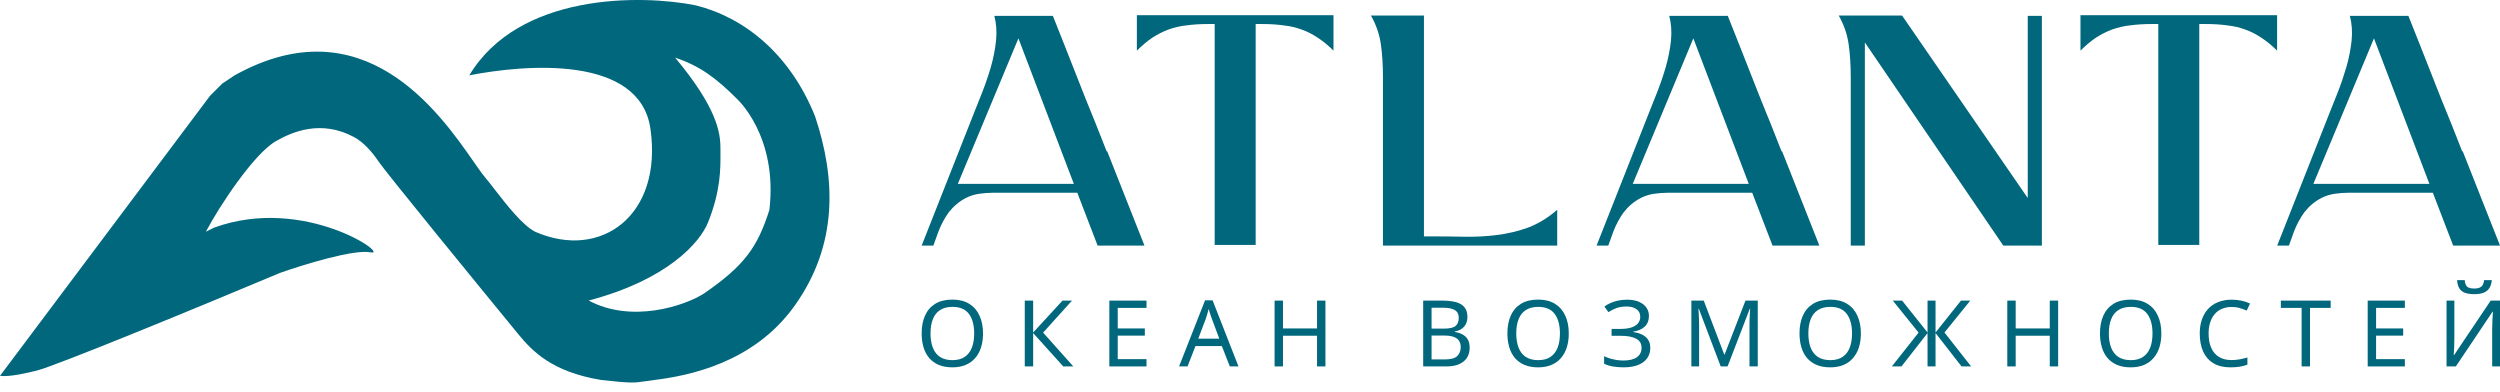 <svg width="217" height="34" viewBox="0 0 217 34" fill="none" xmlns="http://www.w3.org/2000/svg">
<path fill-rule="evenodd" clip-rule="evenodd" d="M18.224 8.325L0 32.623C0.834 32.743 2.501 32.339 3.216 32.16C4.871 31.746 17.509 26.549 24.299 23.69C26.324 22.975 30.731 21.617 32.16 21.903C33.947 22.261 26.443 16.901 18.581 19.759L17.867 20.117C19.058 17.854 22.053 13.339 23.942 12.255C25.371 11.435 27.872 10.363 30.731 11.898C31.549 12.338 32.303 13.184 32.875 14.042C33.447 14.9 41.213 24.405 45.024 29.05C46.215 30.48 47.883 32.266 52.171 32.981C54.798 33.273 55.041 33.237 56.016 33.092C56.234 33.06 56.489 33.022 56.816 32.981C59.675 32.623 65.392 31.552 68.966 26.549C72.779 21.211 72.539 15.471 70.753 10.111C68.609 4.751 64.678 1.535 60.39 0.463C55.625 -0.49 45.024 -0.609 40.736 6.538C45.62 5.585 55.54 4.751 56.459 11.183C57.531 18.687 52.171 22.618 46.454 20.117C45.358 19.569 43.914 17.704 42.922 16.424C42.621 16.035 42.361 15.699 42.166 15.471C41.886 15.145 41.528 14.631 41.087 13.999C38.149 9.783 31.556 0.323 20.368 6.538L19.296 7.253L18.224 8.325ZM58.603 5.003C60.747 5.717 62.176 6.789 63.963 8.576C63.963 8.576 67.537 11.792 66.783 18.224C65.75 21.44 64.657 23.029 61.105 25.477C59.437 26.549 54.815 28.087 51.099 26.085C57.889 24.299 60.747 21.083 61.462 19.296C62.559 16.554 62.545 14.634 62.536 13.232C62.535 13.105 62.534 12.983 62.534 12.864C62.534 11.435 62.176 9.291 58.603 5.003Z" fill="#00677D"/>
<path d="M96.111 13.151L99.339 21.317H95.274L93.51 16.731H86.187C85.789 16.731 85.39 16.761 84.992 16.82C84.593 16.879 84.214 16.997 83.856 17.175C83.278 17.471 82.78 17.885 82.361 18.417C82.003 18.91 81.704 19.463 81.465 20.074L81.016 21.317H80L84.484 9.956C84.723 9.364 84.982 8.713 85.261 8.003C85.54 7.293 85.789 6.563 86.008 5.814C86.227 5.045 86.376 4.285 86.456 3.536C86.536 2.766 86.486 2.046 86.307 1.376H91.388L92.434 4.009C93.032 5.547 93.63 7.066 94.228 8.565C94.845 10.064 95.453 11.583 96.051 13.121L96.111 13.151ZM93.211 15.962L88.399 3.329L83.138 15.962H93.211Z" fill="#00677D"/>
<path d="M115.747 1.317V4.394C115.289 3.94 114.831 3.565 114.372 3.269C113.934 2.974 113.466 2.737 112.968 2.559C112.489 2.382 111.971 2.263 111.413 2.204C110.875 2.125 110.268 2.086 109.59 2.086H108.992V21.258H105.435V2.086H104.838C104.16 2.086 103.542 2.125 102.984 2.204C102.446 2.263 101.928 2.382 101.43 2.559C100.952 2.737 100.484 2.974 100.025 3.269C99.587 3.565 99.139 3.94 98.68 4.394V1.317H115.747Z" fill="#00677D"/>
<path d="M124.166 20.518C125.143 20.518 126.109 20.528 127.065 20.547C128.042 20.567 128.998 20.518 129.935 20.4C130.871 20.281 131.778 20.064 132.655 19.749C133.532 19.413 134.369 18.901 135.166 18.21V21.317H120.041V6.731C120.041 5.666 119.982 4.709 119.862 3.861C119.743 2.993 119.454 2.155 118.995 1.346H123.598V20.518H124.196H124.166Z" fill="#00677D"/>
<path d="M154.693 13.151L157.921 21.317H153.856L152.093 16.731H144.77C144.371 16.731 143.973 16.761 143.574 16.82C143.176 16.879 142.797 16.997 142.438 17.175C141.86 17.471 141.362 17.885 140.944 18.417C140.585 18.91 140.286 19.463 140.047 20.074L139.599 21.317H138.583L143.066 9.956C143.305 9.364 143.564 8.713 143.843 8.003C144.122 7.293 144.371 6.563 144.59 5.814C144.81 5.045 144.959 4.285 145.039 3.536C145.118 2.766 145.069 2.046 144.889 1.376H149.971L151.017 4.009C151.614 5.547 152.212 7.066 152.81 8.565C153.428 10.064 154.036 11.583 154.633 13.121L154.693 13.151ZM151.794 15.962L146.982 3.329L141.721 15.962H151.794Z" fill="#00677D"/>
<path d="M176.008 17.175V1.376H177.234V21.317H173.886L161.87 3.684V21.317H160.645V6.731C160.645 5.666 160.585 4.709 160.466 3.861C160.346 2.993 160.057 2.155 159.599 1.346H165.098L175.978 17.145L176.008 17.175Z" fill="#00677D"/>
<path d="M197.652 1.317V4.394C197.194 3.94 196.735 3.565 196.277 3.269C195.839 2.974 195.37 2.737 194.872 2.559C194.394 2.382 193.876 2.263 193.318 2.204C192.78 2.125 192.172 2.086 191.495 2.086H190.897V21.258H187.34V2.086H186.742C186.065 2.086 185.447 2.125 184.889 2.204C184.351 2.263 183.833 2.382 183.335 2.559C182.857 2.737 182.388 2.974 181.93 3.269C181.492 3.565 181.043 3.94 180.585 4.394V1.317H197.652Z" fill="#00677D"/>
<path d="M213.772 13.151L217 21.317H212.935L211.172 16.731H203.849C203.45 16.731 203.051 16.761 202.653 16.82C202.254 16.879 201.876 16.997 201.517 17.175C200.939 17.471 200.441 17.885 200.023 18.417C199.664 18.91 199.365 19.463 199.126 20.074L198.678 21.317H197.661L202.145 9.956C202.384 9.364 202.643 8.713 202.922 8.003C203.201 7.293 203.45 6.563 203.669 5.814C203.888 5.045 204.038 4.285 204.118 3.536C204.197 2.766 204.147 2.046 203.968 1.376H209.049L210.095 4.009C210.693 5.547 211.291 7.066 211.889 8.565C212.507 10.064 213.114 11.583 213.712 13.121L213.772 13.151ZM210.873 15.962L206.06 3.329L200.8 15.962H210.873Z" fill="#00677D"/>
<path d="M85.327 28.941C85.327 29.383 85.27 29.786 85.157 30.149C85.044 30.506 84.874 30.815 84.648 31.077C84.427 31.338 84.15 31.538 83.815 31.677C83.487 31.815 83.104 31.885 82.668 31.885C82.215 31.885 81.822 31.815 81.487 31.677C81.153 31.533 80.876 31.333 80.655 31.077C80.434 30.815 80.269 30.503 80.162 30.141C80.054 29.778 80 29.375 80 28.933C80 28.346 80.097 27.834 80.291 27.397C80.485 26.959 80.779 26.618 81.172 26.373C81.571 26.127 82.072 26.005 82.676 26.005C83.252 26.005 83.737 26.127 84.131 26.373C84.524 26.613 84.82 26.954 85.02 27.397C85.225 27.834 85.327 28.349 85.327 28.941ZM80.768 28.941C80.768 29.421 80.835 29.834 80.97 30.181C81.105 30.527 81.312 30.794 81.592 30.981C81.878 31.167 82.236 31.261 82.668 31.261C83.104 31.261 83.46 31.167 83.735 30.981C84.015 30.794 84.222 30.527 84.357 30.181C84.492 29.834 84.559 29.421 84.559 28.941C84.559 28.221 84.408 27.658 84.106 27.253C83.805 26.842 83.328 26.637 82.676 26.637C82.239 26.637 81.878 26.73 81.592 26.917C81.312 27.098 81.105 27.362 80.97 27.709C80.835 28.05 80.768 28.461 80.768 28.941Z" fill="#00677D"/>
<path d="M93.162 31.805H92.289L89.678 28.909V31.805H88.95V26.093H89.678V28.861L92.224 26.093H93.049L90.543 28.869L93.162 31.805Z" fill="#00677D"/>
<path d="M99.517 31.805H96.291V26.093H99.517V26.725H97.019V28.509H99.371V29.133H97.019V31.173H99.517V31.805Z" fill="#00677D"/>
<path d="M106.749 31.805L106.054 30.037H103.766L103.079 31.805H102.343L104.599 26.069H105.253L107.5 31.805H106.749ZM105.189 27.669C105.172 27.626 105.146 27.549 105.108 27.437C105.07 27.325 105.032 27.21 104.995 27.093C104.962 26.97 104.935 26.877 104.914 26.813C104.887 26.919 104.857 27.029 104.825 27.141C104.798 27.247 104.768 27.346 104.736 27.437C104.709 27.527 104.685 27.605 104.663 27.669L104.008 29.397H105.835L105.189 27.669Z" fill="#00677D"/>
<path d="M115.048 31.805H114.32V29.141H111.362V31.805H110.634V26.093H111.362V28.509H114.32V26.093H115.048V31.805Z" fill="#00677D"/>
<path d="M125.181 26.093C125.661 26.093 126.062 26.138 126.386 26.229C126.715 26.319 126.96 26.469 127.121 26.677C127.288 26.885 127.372 27.162 127.372 27.509C127.372 27.733 127.329 27.933 127.243 28.109C127.162 28.279 127.038 28.423 126.871 28.541C126.709 28.653 126.51 28.73 126.273 28.773V28.813C126.515 28.85 126.733 28.919 126.927 29.021C127.127 29.122 127.283 29.266 127.396 29.453C127.509 29.639 127.566 29.882 127.566 30.181C127.566 30.527 127.485 30.823 127.323 31.069C127.162 31.309 126.93 31.493 126.628 31.621C126.332 31.743 125.976 31.805 125.561 31.805H123.532V26.093H125.181ZM125.327 28.525C125.823 28.525 126.162 28.447 126.345 28.293C126.529 28.133 126.62 27.898 126.62 27.589C126.62 27.274 126.507 27.05 126.281 26.917C126.06 26.778 125.704 26.709 125.214 26.709H124.26V28.525H125.327ZM124.26 29.125V31.197H125.424C125.936 31.197 126.292 31.098 126.491 30.901C126.69 30.703 126.79 30.445 126.79 30.125C126.79 29.922 126.744 29.746 126.653 29.597C126.566 29.447 126.418 29.333 126.208 29.253C126.003 29.167 125.723 29.125 125.367 29.125H124.26Z" fill="#00677D"/>
<path d="M136.17 28.941C136.17 29.383 136.113 29.786 136 30.149C135.887 30.506 135.717 30.815 135.491 31.077C135.27 31.338 134.992 31.538 134.658 31.677C134.33 31.815 133.947 31.885 133.51 31.885C133.058 31.885 132.664 31.815 132.33 31.677C131.996 31.533 131.719 31.333 131.498 31.077C131.277 30.815 131.112 30.503 131.005 30.141C130.897 29.778 130.843 29.375 130.843 28.933C130.843 28.346 130.94 27.834 131.134 27.397C131.328 26.959 131.622 26.618 132.015 26.373C132.414 26.127 132.915 26.005 133.519 26.005C134.095 26.005 134.58 26.127 134.974 26.373C135.367 26.613 135.663 26.954 135.863 27.397C136.068 27.834 136.17 28.349 136.17 28.941ZM131.611 28.941C131.611 29.421 131.678 29.834 131.813 30.181C131.948 30.527 132.155 30.794 132.435 30.981C132.721 31.167 133.079 31.261 133.51 31.261C133.947 31.261 134.303 31.167 134.578 30.981C134.858 30.794 135.065 30.527 135.2 30.181C135.335 29.834 135.402 29.421 135.402 28.941C135.402 28.221 135.251 27.658 134.949 27.253C134.648 26.842 134.171 26.637 133.519 26.637C133.082 26.637 132.721 26.73 132.435 26.917C132.155 27.098 131.948 27.362 131.813 27.709C131.678 28.05 131.611 28.461 131.611 28.941Z" fill="#00677D"/>
<path d="M143.126 27.429C143.126 27.818 143.002 28.127 142.754 28.357C142.506 28.581 142.174 28.725 141.76 28.789V28.821C142.245 28.885 142.614 29.034 142.867 29.269C143.12 29.503 143.247 29.81 143.247 30.189C143.247 30.525 143.161 30.821 142.988 31.077C142.816 31.327 142.557 31.525 142.212 31.669C141.867 31.813 141.436 31.885 140.919 31.885C140.606 31.885 140.307 31.861 140.022 31.813C139.741 31.77 139.48 31.69 139.237 31.573V30.917C139.405 30.997 139.582 31.066 139.771 31.125C139.965 31.178 140.159 31.221 140.353 31.253C140.547 31.279 140.733 31.293 140.911 31.293C141.428 31.293 141.819 31.197 142.083 31.005C142.352 30.813 142.487 30.541 142.487 30.189C142.487 29.826 142.331 29.562 142.018 29.397C141.706 29.231 141.269 29.149 140.709 29.149H139.884V28.549H140.668C141.051 28.549 141.366 28.506 141.614 28.421C141.867 28.335 142.056 28.215 142.18 28.061C142.309 27.901 142.374 27.714 142.374 27.501C142.374 27.213 142.266 26.991 142.051 26.837C141.835 26.682 141.555 26.605 141.21 26.605C140.849 26.605 140.547 26.65 140.304 26.741C140.067 26.831 139.836 26.949 139.609 27.093L139.262 26.605C139.413 26.493 139.585 26.394 139.779 26.309C139.978 26.218 140.199 26.146 140.442 26.093C140.684 26.039 140.943 26.013 141.218 26.013C141.633 26.013 141.98 26.074 142.261 26.197C142.546 26.319 142.762 26.487 142.907 26.701C143.053 26.909 143.126 27.151 143.126 27.429Z" fill="#00677D"/>
<path d="M149.357 31.805L147.457 26.797H147.425C147.436 26.903 147.444 27.039 147.449 27.205C147.46 27.37 147.468 27.551 147.474 27.749C147.479 27.941 147.482 28.138 147.482 28.341V31.805H146.811V26.093H147.886L149.664 30.773H149.697L151.507 26.093H152.574V31.805H151.855V28.293C151.855 28.106 151.858 27.922 151.863 27.741C151.868 27.554 151.876 27.381 151.887 27.221C151.898 27.055 151.906 26.917 151.911 26.805H151.879L149.955 31.805H149.357Z" fill="#00677D"/>
<path d="M161.524 28.941C161.524 29.383 161.468 29.786 161.355 30.149C161.242 30.506 161.072 30.815 160.845 31.077C160.625 31.338 160.347 31.538 160.013 31.677C159.684 31.815 159.302 31.885 158.865 31.885C158.412 31.885 158.019 31.815 157.685 31.677C157.351 31.533 157.073 31.333 156.852 31.077C156.631 30.815 156.467 30.503 156.359 30.141C156.251 29.778 156.197 29.375 156.197 28.933C156.197 28.346 156.294 27.834 156.488 27.397C156.682 26.959 156.976 26.618 157.37 26.373C157.768 26.127 158.27 26.005 158.873 26.005C159.45 26.005 159.935 26.127 160.328 26.373C160.722 26.613 161.018 26.954 161.217 27.397C161.422 27.834 161.524 28.349 161.524 28.941ZM156.965 28.941C156.965 29.421 157.033 29.834 157.167 30.181C157.302 30.527 157.51 30.794 157.79 30.981C158.076 31.167 158.434 31.261 158.865 31.261C159.302 31.261 159.657 31.167 159.932 30.981C160.212 30.794 160.42 30.527 160.554 30.181C160.689 29.834 160.757 29.421 160.757 28.941C160.757 28.221 160.606 27.658 160.304 27.253C160.002 26.842 159.525 26.637 158.873 26.637C158.437 26.637 158.076 26.73 157.79 26.917C157.51 27.098 157.302 27.362 157.167 27.709C157.033 28.05 156.965 28.461 156.965 28.941Z" fill="#00677D"/>
<path d="M166.534 28.869L164.295 26.093H165.103L167.31 28.861V26.093H168.005V28.861L170.212 26.093H171.02L168.781 28.861L171.093 31.805H170.26L168.005 28.909V31.805H167.31V28.909L165.047 31.805H164.214L166.534 28.869Z" fill="#00677D"/>
<path d="M178.647 31.805H177.92V29.141H174.961V31.805H174.234V26.093H174.961V28.509H177.92V26.093H178.647V31.805Z" fill="#00677D"/>
<path d="M187.605 28.941C187.605 29.383 187.549 29.786 187.436 30.149C187.322 30.506 187.153 30.815 186.926 31.077C186.705 31.338 186.428 31.538 186.094 31.677C185.765 31.815 185.382 31.885 184.946 31.885C184.493 31.885 184.1 31.815 183.766 31.677C183.432 31.533 183.154 31.333 182.933 31.077C182.712 30.815 182.548 30.503 182.44 30.141C182.332 29.778 182.278 29.375 182.278 28.933C182.278 28.346 182.375 27.834 182.569 27.397C182.763 26.959 183.057 26.618 183.45 26.373C183.849 26.127 184.35 26.005 184.954 26.005C185.531 26.005 186.016 26.127 186.409 26.373C186.802 26.613 187.099 26.954 187.298 27.397C187.503 27.834 187.605 28.349 187.605 28.941ZM183.046 28.941C183.046 29.421 183.114 29.834 183.248 30.181C183.383 30.527 183.59 30.794 183.871 30.981C184.156 31.167 184.515 31.261 184.946 31.261C185.382 31.261 185.738 31.167 186.013 30.981C186.293 30.794 186.501 30.527 186.635 30.181C186.77 29.834 186.837 29.421 186.837 28.941C186.837 28.221 186.686 27.658 186.385 27.253C186.083 26.842 185.606 26.637 184.954 26.637C184.517 26.637 184.156 26.73 183.871 26.917C183.59 27.098 183.383 27.362 183.248 27.709C183.114 28.05 183.046 28.461 183.046 28.941Z" fill="#00677D"/>
<path d="M193.702 26.645C193.395 26.645 193.117 26.698 192.87 26.805C192.622 26.906 192.412 27.058 192.239 27.261C192.067 27.458 191.935 27.701 191.843 27.989C191.751 28.271 191.706 28.591 191.706 28.949C191.706 29.418 191.778 29.826 191.924 30.173C192.075 30.519 192.296 30.786 192.587 30.973C192.883 31.159 193.252 31.253 193.694 31.253C193.947 31.253 194.187 31.231 194.414 31.189C194.64 31.146 194.861 31.093 195.076 31.029V31.653C194.861 31.733 194.637 31.791 194.405 31.829C194.179 31.866 193.907 31.885 193.589 31.885C193.002 31.885 192.511 31.765 192.118 31.525C191.724 31.285 191.428 30.943 191.229 30.501C191.035 30.058 190.938 29.538 190.938 28.941C190.938 28.509 190.997 28.114 191.115 27.757C191.239 27.399 191.417 27.09 191.649 26.829C191.886 26.567 192.177 26.367 192.522 26.229C192.867 26.085 193.263 26.013 193.71 26.013C194.007 26.013 194.292 26.042 194.567 26.101C194.842 26.159 195.087 26.242 195.303 26.349L195.012 26.957C194.834 26.877 194.634 26.805 194.414 26.741C194.198 26.677 193.961 26.645 193.702 26.645Z" fill="#00677D"/>
<path d="M200.507 31.805H199.78V26.725H197.977V26.093H202.302V26.725H200.507V31.805Z" fill="#00677D"/>
<path d="M208.741 31.805H205.516V26.093H208.741V26.725H206.244V28.509H208.596V29.133H206.244V31.173H208.741V31.805Z" fill="#00677D"/>
<path d="M216.289 24.317C216.267 24.583 216.2 24.807 216.087 24.989C215.979 25.17 215.817 25.306 215.602 25.397C215.386 25.487 215.106 25.533 214.761 25.533C214.411 25.533 214.128 25.487 213.912 25.397C213.702 25.306 213.548 25.173 213.451 24.997C213.354 24.815 213.295 24.589 213.274 24.317H213.936C213.963 24.605 214.039 24.799 214.163 24.901C214.292 24.997 214.497 25.045 214.777 25.045C215.025 25.045 215.219 24.994 215.359 24.893C215.505 24.786 215.591 24.594 215.618 24.317H216.289ZM212.36 26.093H213.039V29.229C213.039 29.362 213.036 29.509 213.031 29.669C213.031 29.823 213.028 29.978 213.023 30.133C213.018 30.287 213.009 30.426 212.999 30.549C212.993 30.666 212.988 30.757 212.983 30.821H213.015L216.192 26.093H217V31.805H216.321V28.701C216.321 28.557 216.324 28.402 216.329 28.237C216.334 28.066 216.34 27.903 216.345 27.749C216.356 27.589 216.364 27.447 216.37 27.325C216.375 27.202 216.38 27.111 216.386 27.053H216.353L213.168 31.805H212.36V26.093Z" fill="#00677D"/>
</svg>
